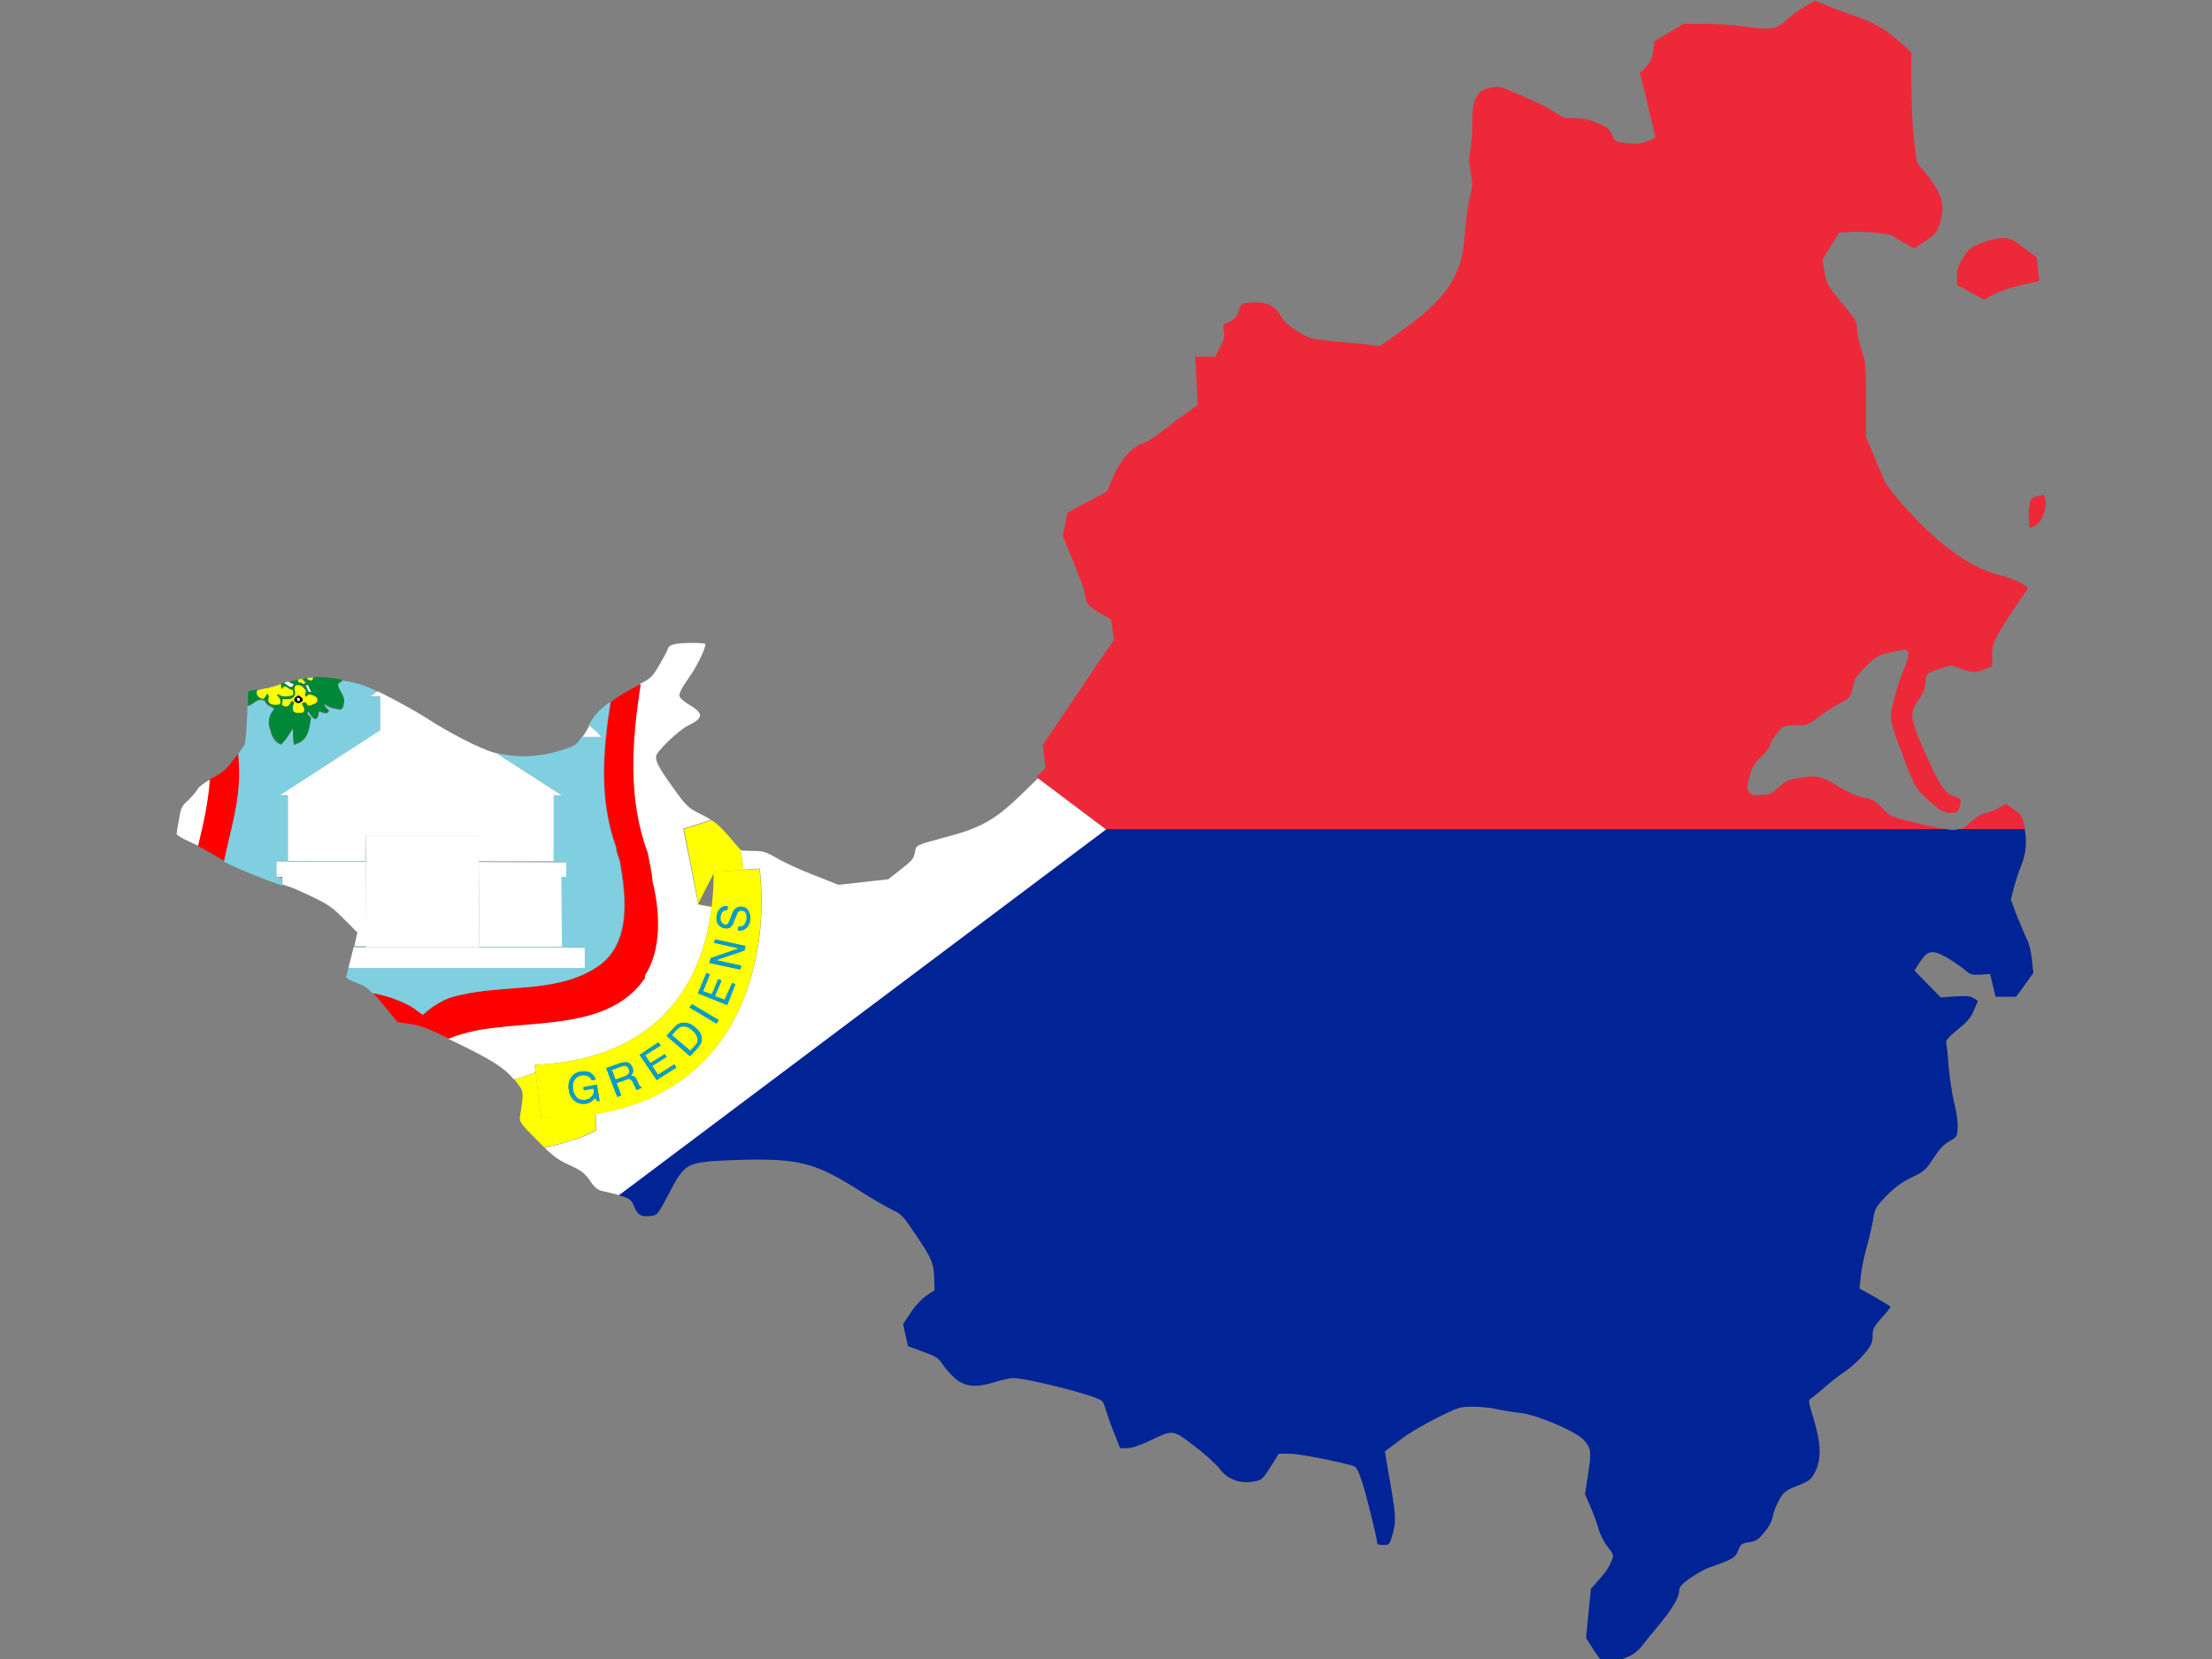 <?xml version="1.0" encoding="utf-8"?>
<!-- Generator: Adobe Illustrator 17.1.0, SVG Export Plug-In . SVG Version: 6.00 Build 0)  -->
<!DOCTYPE svg PUBLIC "-//W3C//DTD SVG 1.1//EN" "http://www.w3.org/Graphics/SVG/1.1/DTD/svg11.dtd">
<svg version="1.1" id="flag-icon-css-sx" xmlns="http://www.w3.org/2000/svg" xmlns:xlink="http://www.w3.org/1999/xlink" x="0px"
	 y="0px" viewBox="0 0 640 480" enable-background="new 0 0 640 480" xml:space="preserve">
<rect x="0" y="0" width="640" height="480" fill="#808080" stroke="none"/>
<g>
	<path fill="none" d="M462.8,480c0.7,0.8,1.2,1.4,1.4,1.4c0.6,0,2.9-0.6,5-1.4H462.8z"/>
	<path fill="#ED2939" d="M563.2,240c-1.2-0.2-2.8-0.6-4.9-1c-11.2-2.6-11.1-2.5-13.8-5.3c-2.1-2.1-3-2.6-5.2-2.9
		c-1.7-0.3-4.2-1.3-7.4-3.3c-5.2-3.1-6.2-3.3-12-2.3c-2.6,0.4-3.5,0.9-5.3,2.6c-1.9,1.8-2.5,2.1-5,2.2c-2.4,0.2-3,0-3.6-1
		s-0.6-1.6,0.2-4.4c0.8-2.8,1.4-3.8,3.5-5.8c1.4-1.3,2.5-2.8,2.5-3.4c0-0.5,0.8-2,1.9-3.2c1.8-2.3,1.9-2.3,5.3-2.3
		c3.3,0,3.6-0.1,7-2.6c1.9-1.4,4.7-3.2,6.2-4c2.4-1.2,2.9-1.6,3.3-3.6c0.3-1.3,0.7-2.6,0.8-3.1c0.1-0.5,1.6-2.2,3.3-3.9
		c2.9-2.9,3.4-3.1,7.2-4c2.3-0.5,4.3-0.8,4.5-0.7c0.8,0.5,0.4,2.8-0.9,5.8c-0.7,1.6-2,5.3-2.7,8.2c-1.6,6.1-1.8,5.3,3.1,18.4
		c2.9,7.6,3.3,8.2,8,12.2c2.5,2.2,3.4,2.6,5.2,2.6c2.1,0,2.2-0.1,2.8-2.7c0.3-1.3,0.1-1.5-1.9-2.1c-2.7-1-4-2.8-8.7-13.5
		c-4-9.1-4.2-10.7-1.5-14.4c1-1.4,1.8-3,1.8-3.6c0-0.5,0.2-1.7,0.3-2.6c0.3-1.5,0.7-1.7,3.8-2.7l3.5-1.1l3.3,1.1
		c3.3,1.1,3.4,1.1,6,0.2l2.6-1v-3.2c0-2.7,0.3-3.6,2.2-6.9c1.2-2.1,3.4-5.5,4.9-7.7c1.5-2.2,2.9-4.2,3.1-4.6
		c0.5-0.9-3.8-2.9-8.4-4.1c-7.6-1.9-16.7-8.2-25.7-18.1c-3.6-3.9-6.9-8-7.3-9.1c-0.4-1.1-1.8-4.3-3-7.2l-2.3-5.4v-10.8
		c0-10.2-0.1-11.1-1.3-14.5c-0.7-2-1.3-4.7-1.3-6c0-2.1-0.4-2.7-4.4-7.6c-4.2-5-4.4-5.4-5-8.9l-0.6-3.6l2.4-3.9l2.4-3.9l3.5-0.2
		c4.1-0.2,11.1,0.5,11.9,1.1c0.3,0.2,1.9,1.2,3.5,2.1l2.9,1.6l3.1-2.1c2.6-1.7,3.3-2.5,4.1-4.6c1.5-4.3,1.2-7.3-1-11
		c-1.1-1.7-2.7-4-3.8-5.1c-1.8-1.9-1.8-2-2.6-9.2c-0.4-4-0.7-11.2-0.7-16v-8.8l-3.6-3.2c-3.9-3.5-7.8-5.7-13.6-7.6
		c-2-0.7-5.3-1.9-7.2-2.7l-3.5-1.4l-3.1,1.8c-1.7,1-4,2.7-5.2,3.9c-2.6,2.5-5.1,2.9-11.9,1.8c-2.7-0.4-7.8-0.8-11.4-0.8h-6.4
		l-4.2,2.5l-4.2,2.5l-0.4,2.9c-0.3,2.2-0.8,3.3-2.1,4.6l-1.7,1.7l2.2,9.1c1.2,5,2.2,9.2,2.2,9.5c0,0.2-1.1,0.7-2.4,1.2
		c-1.8,0.7-3.1,0.8-5.8,0.5c-3.4-0.4-3.5-0.4-4.3-2.4c-0.7-1.7-1.3-2.2-4.1-3.4c-2.4-1-4.2-1.4-6.6-1.4c-3,0-3.7-0.2-6.3-2
		c-1.6-1.1-5.9-3.2-9.3-4.6c-6.2-2.7-6.3-2.7-9-2.2c-2.3,0.5-2.9,0.9-3.9,2.7s-1.2,2.9-1.2,7.5c0,3-0.3,6.6-0.6,8
		c-0.5,2.1-0.4,3.5,0.1,6.3c0.6,3.2,0.6,4.1-0.2,7.1c-0.5,1.9-1.1,6.3-1.4,9.7c-0.6,7.2-1,8.8-2.9,13c-2.3,5-7.1,10-14.8,15.5
		l-6.9,4.9l-2.6-0.3c-1.4-0.2-6-0.6-10.1-1c-7.3-0.7-7.7-0.8-11.1-2.9c-2.7-1.6-3.9-2.7-4.9-4.5c-1.6-2.9-4.3-4.2-8.6-3.9
		c-2.7,0.2-2.8,0.2-3.6,2.5c-0.7,1.8-1.3,2.5-2.7,3.1c-1.8,0.7-2,0.8-1.6,2.7c0.3,1.5,0,2.6-1.1,4.7l-1.4,2.7h-2.9h-2.9l0.4,7l0.3,7
		l-3.4,2.4c-1.8,1.3-5,3.7-7,5.3c-2,1.6-4.5,3.1-5.5,3.4c-3,0.9-6.6,5-8.6,9.8l-1.7,4.1l-5.7,3l-5.7,3.1l-0.7,3.4l-0.7,3.4l3.1,7.6
		c1.7,4.2,3.1,7.9,3.1,8.2c0,0.4,0.3,1.5,0.5,2.5c0.4,1.5,1.1,2.3,3.9,3.9l3.4,2l0.4,2.9l0.4,3l-4.8,6.9
		c-2.6,3.9-7.2,10.7-10.2,15.2l-5.6,8.2l0.4,3.4l0.4,3.3l-2.6,2.6L320,240H563.2z"/>
	<path fill="#ED2939" d="M589.2,151.8c1.8-1.3,2.9-4.3,2.6-7.1c-0.2-1.7-0.2-1.7-2.2-1.2c-1.5,0.4-2.1,0.8-2.3,1.9
		c-0.5,1.6-0.4,6.8,0,7.3C587.5,152.8,588.3,152.4,589.2,151.8z"/>
	<path fill="#ED2939" d="M574.1,86.7l2.7-1.5c1.5-0.8,5.1-2.1,8-2.7l5.2-1.2l-0.3-3.4c-0.2-1.9-0.4-3.5-0.5-3.5
		c-0.1-0.1-1.8-1.3-3.8-2.8c-3.3-2.5-3.9-2.7-6.3-2.7c-1.7,0.1-3.9,0.6-6.1,1.5c-3,1.3-3.6,1.8-5.1,4.3c-1.3,2.1-1.7,3.5-1.7,5.3
		v2.4l4,2.2L574.1,86.7z"/>
	<path fill="#ED2939" d="M585.7,238.8c-0.6-2.6-1-3.2-3-4.6l-2.3-1.6l-2.6,1.4c-1.5,0.7-3.1,1.3-3.7,1.3c-0.6,0-2.2,1-3.5,2.2
		c-1.6,1.4-2.6,2.3-3.8,2.6h19.2C585.8,239.6,585.8,239.2,585.7,238.8z"/>
	<path fill="#002395" d="M471.6,479.1c1.1-0.5,2.6-1.7,3.4-2.8c0.8-1.1,2.7-3.4,4.2-5.2c4.1-4.8,6.6-8.8,6.6-10.6
		c0.1-1.3,0.5-2,3.2-3.9c1.7-1.2,4.3-2.7,5.9-3.2c6.5-2.3,7.2-2.7,8-4.8c0.7-1.8,1.1-2.1,3.2-2.4c2-0.3,2.7-0.8,4.4-2.9
		c1.3-1.5,2.2-3.2,2.4-4.5c0.2-1.2,1-3.3,1.8-4.7c1.3-2.4,1.8-2.8,5.3-4.2c3.5-1.4,4-1.8,5.2-4.1c1.8-3.7,1.7-8-0.4-15.1
		c-1.7-5.4-1.7-5.6-0.7-6.2c0.5-0.3,2.2-1.7,3.7-3c1.4-1.3,4.1-3.4,5.9-4.6c1.8-1.2,4.3-3.5,5.7-5.2c2.1-2.5,2.4-3.3,2.4-5.2
		c0-2,0.3-2.6,2.6-5.2c1.5-1.6,2.6-3,2.6-3.2c0-0.1-2.1-1.4-4.5-2.8l-4.5-2.5l0.4-3.7c0.2-2.1,1-5.7,1.6-8c0.7-2.3,1.5-5.9,1.9-7.9
		c0.5-3.5,0.7-3.9,3.8-7.1c2.4-2.5,4.3-3.9,7.3-5.4c3.8-1.8,4.3-2.3,6.4-5.6c1.7-2.6,3-4,4.6-4.9c2.2-1.2,2.3-1.4,2.4-4
		c0.1-1.5-0.3-4.5-1-7.1c-0.6-2.4-1.3-7.2-1.6-10.5c-0.2-3.3-0.6-6.4-0.7-6.9c-0.2-0.6,0.7-1.7,3.3-3.8c2.7-2.2,3.9-3.5,4.7-5.6
		l1.2-2.7l-1.3-0.8c-1-0.6-2.1-0.7-5.4-0.5l-4.1,0.3l-3.8-3.9l-3.8-3.9l1.6-2.5c2.3-3.4,3.6-3.6,7.9-1.2c1.8,1.1,4.1,2.7,5.1,3.5
		c1.5,1.4,2,1.5,4.5,1.4l2.8-0.2l0.8,3.3l0.8,3.3h3h2.9l2.5-3.4l2.5-3.5l-0.4-3.8c-0.2-2.1-0.8-4.7-1.4-5.8
		c-0.6-1.2-1.8-4.2-2.9-6.8l-1.8-4.8l0.8-3.2c0.5-1.8,1.4-4.8,2.2-6.7c1.4-3.5,1.7-6.7,1-10.5h-19.2c-0.9,0.3-1.9,0.3-3.5,0H320
		L178.9,345.8c3.5,0.9,3.8,1.4,4.6,3.3c1,2.5,2,3.1,5,2.7c1.6-0.2,1.9-0.5,5-6.4c4.1-7.9,5.1-8.7,12-9.4c2.7-0.2,8.8-0.5,13.5-0.5
		c13,0,17.9,1.5,29.7,9c3.4,2.2,7.6,4.6,9.2,5.4c3,1.4,3.4,1.9,7.1,7.4c4.6,6.8,5.3,8.5,5.3,12.8l0.1,3.2l-2.4,1.6
		c-1.4,1-3.3,3-4.5,4.9l-2.2,3.3l0.7,3.2l0.7,3.2l4.4,1.6c3.9,1.4,4.5,1.9,5.9,4c0.8,1.3,2.6,3.1,3.8,4.1c2.8,2.1,6,2.3,11.3,0.6
		c2-0.6,4.2-1.1,5-1.1c4.4,0.1,23.8,5,25.7,6.6c0.4,0.2,0.7,1.2,1,2.1c0.2,0.8,1.2,3.8,2.3,6.6l2,5h2c1.2,0,3.8-0.8,6.4-2.1
		c7-3.3,6.7-3.4,13.1,1.5c3.1,2.3,6.3,5.3,7.3,6.6c2.2,2.9,5.6,4.3,9.4,3.7c2.8-0.4,3-0.6,5.7-4.9l2-3.2h3.2c2.6,0,12.9,2,18.3,3.5
		c0.9,0.3,1.5,1.3,2.5,4.4c1.2,3.4,4.5,16.9,4.5,18.1c0,0.3,0.8,0.4,1.8,0.4c1.7,0,1.8-0.1,2.7-3.4c1-3.7,0.9-5.3-1.3-17.6
		c-0.6-3.3-1-6.1-1-6.1c0.1-0.1,2.1-1.5,4.4-3.3c2.3-1.8,7.1-4.6,10.7-6.4c6.2-3.1,6.7-3.2,10.3-3.2c2.1,0,5.3,0.3,7,0.7
		c1.7,0.4,4.8,0.9,6.8,1.1c4.7,0.5,16,5.3,18.3,7.8c2.2,2.4,2.3,3.4,1.3,9.9l-0.9,5.8l1.5,3.5c0.9,2,2,4.9,2.4,6.6
		c0.5,1.6,1.6,3.9,2.7,5.2c1.5,1.8,1.7,2.4,1.3,3.5c-1,2.4-1.7,3.6-4,6.1l-2.2,2.5l-0.7,7.1l-0.7,7.1l2.4,3.8
		c0.6,0.9,1.2,1.7,1.7,2.4h6.4C470.1,479.7,470.9,479.4,471.6,479.1z"/>
	<path fill="#FFFFFF" d="M57.1,228.4c-0.4,0.8-1.7,2.2-2.7,3.2c-1.7,1.4-2.1,2.2-2.6,5.4c-0.4,2.1-0.7,4-0.7,4.3
		c0,0.3,1.8,1.4,4.1,2.4c0.7,0.3,1.4,0.7,2.3,1.1c1.5-6.3,2.9-12.7,3.4-19.3C59,226.5,57.5,227.7,57.1,228.4z"/>
	<path fill="#FFFFFF" d="M300.3,225.2l-4.2,4.1c-8,7.8-12,10.1-21.7,12.7c-9.7,2.6-9.3,2.4-9.7,4.7c-0.3,1.7-0.9,2.4-4,4.8l-3.7,2.9
		l-7.2,0.8l-7.2,0.8l-7.1-2.8c-3.9-1.5-8.7-3.7-10.7-4.9c-3.1-1.8-4-2.1-6.9-2.1l-3.3-0.1l-0.4-0.4c0.4,2.1,0.7,4.1,0.9,5.9l4.6-0.3
		h0.1c2.4,18.3-0.9,63.3-47.4,71l0.1,4.8c-3.8,2.1-9.2,3.7-14.9,5c2.8,2.7,4.3,3.7,7.2,5c3.4,1.6,4.4,2.3,5.9,4.5
		c1.3,2,2.2,2.7,3.6,3c2.1,0.5,3.6,0.8,4.8,1.2L320,240L300.3,225.2z"/>
	<path fill="#FFFFFF" d="M154.7,308.1c40.3-1.9,49.2-29.1,51.2-45.7l-3.8-0.6l0-0.2H202l0-0.1l-4.3-21.7l8-2.6
		c-0.8-0.5-1.6-1-2.7-1.5c-4-2-4.3-2.3-8.2-7.7c-4-5.6-5-7.4-5-9.1c0-1.4,6.7-7.8,9.5-9.1c4.2-2,4.3-3.4,0.4-5.7
		c-1.5-0.9-3-2.1-3.1-2.7c-0.2-0.7,0.6-2.3,2.5-5c2.4-3.3,5-8.6,5-10c0-0.5-5.8-0.5-8.6-0.1c-1.4,0.3-2.1,0.7-2.3,1.5
		c-0.2,0.6-1.3,2.7-2.5,4.7c-1.7,3-2.6,3.9-4.8,5c-0.2,0.1-0.5,0.2-0.7,0.3c-2.6,16.5-3.9,33.3,2,48.8c0.5,2.8,1.2,5.4,1.4,8.3
		c2.2,8.4,2.8,19.7-2.2,27.2v0.8c-9.1,13.4-27.4,12.5-42.2,14.3c-5,0.5-10.1,1.4-14.6,3.3c0.8,0.4,1.6,0.8,2.5,1.2
		c10.4,5.1,13.6,7.1,16.6,10.6c2.3-0.6,4.4-1.3,6.2-2L154.7,308.1z"/>
	<path fill="#FF0000" d="M69.2,220.8c-0.1-1-0.1-2-0.2-2.9c-0.4,0.5-0.8,1.1-1.2,1.6c-2.1,2.9-3.3,4-6.2,5.5
		c-0.3,0.2-0.6,0.3-0.9,0.5c-0.4,6.6-1.9,13-3.4,19.3c1.9,1,4.1,2.2,5.5,3.1c0.5,0.3,1.2,0.7,2.1,1.2
		C66.8,239.8,69.8,230.7,69.2,220.8z"/>
	<path fill="#FF0000" d="M186.6,283v-0.8c5-7.5,4.3-18.8,2.2-27.2c-0.2-2.9-0.9-5.5-1.4-8.3c-5.8-15.5-4.6-32.3-2-48.8
		c-3.5,1.8-6.4,3.5-8.6,5.1c-2.3,14.1-3.5,28.3,1.6,42.2c0,1.5,0.8,2.8,1.1,4.2c1.8,10.5,3.4,24.4-7.3,30.8
		c-12,7.5-27.6,4.3-41.3,8.3c-2.8,0.7-6.6,3.3-8.4,5.1c-1.3-0.8-2.5-2.1-4.1-2.8c-3.2-1.7-6.7-2.8-10.4-3.5c0.7,0.8,1.6,1.8,2.8,3.3
		l4.2,5.1l3.8,0.6c2.8,0.4,5.2,1.3,11.1,4.2c4.5-1.9,9.6-2.8,14.6-3.3C159.2,295.5,177.5,296.4,186.6,283z"/>
	
		<rect x="83.7" y="255.5" transform="matrix(9.217446e-003 -1 1 9.217446e-003 -170.906 338.55)" fill="#80CFE1" width="3.5" height="0"/>
	<polygon fill="#80CFE1" points="105.9,273.9 102.4,273.9 102.3,274.1 105.9,274.1 	"/>
	<path fill="#80CFE1" d="M122.3,293.6c1.9-1.8,5.6-4.3,8.4-5.1c13.8-4,29.3-0.8,41.3-8.3c10.7-6.5,9.1-20.3,7.3-30.8
		c-0.3-1.4-1.1-2.7-1.1-4.2c-5-13.9-3.8-28.1-1.6-42.2c-2.8,2-4.6,3.9-5.6,5.7c-0.2,0.4-0.4,0.8-0.7,1.2c1.4,1,2.6,2.2,3.5,3.2h-5.4
		c-0.1,0.1-0.2,0.2-0.2,0.3c-1.5,2.2-1.9,2.5-6.5,3.9c-6.1,1.8-12.4,2-18.2,0.5l18.9,12.2h-2.3v19v0.1v-0.1h-21.8l0,0.3l25.3,0.1
		v4.2h-1.4l0.2,20.3l-3.8,0v0.2h10.5l0.1,0.1v5.9h-68.4c-0.3,1.2-0.5,2-0.6,2.2c-0.2,0.7,0.4,1.1,3,2.1c2,0.7,2.9,1.2,4.5,2.9
		c3.7,0.7,7.2,1.8,10.4,3.5C119.8,291.6,121,292.8,122.3,293.6z"/>
	<path fill="#80CFE1" d="M80,253.7v-4.4l25.9,0.1l0-0.2H83.3v-19H81l29-18.8v-9.8h-2.8l2.1-1.5c-4.2-2-5.9-2.5-10.2-3.2
		c-0.4,0.4-0.9,0.8-1.4,1.1c0,1.9,1.9,3.2,1.8,5.2c-0.3,0.8,0,1.9-1.1,2.2c-1.5-0.3-2.8-0.4-4-1.2c-0.2-0.1-0.3-0.4-0.6-0.3
		c-0.2,0.7,0.9,1.3,1.3,2c-0.8,1.2-1.9,0.1-2.9,0.1c-0.3,0.8,0,1.6-0.8,2.1c-1.2,0-1.5-1.4-2.3-2.1c-0.8,0.8,0.6,1.3,0.8,2
		c-0.6,2.6-0.5,5.2-3,6.8l-1.8,0.8c-0.5-1.3-0.2-3.3-0.5-4.7c-0.9,1.7-1.9,3.2-3.3,4.6c-1.9-0.6-2.8-2.6-3.2-4.4
		c-0.8-2-0.3-4.3,1.2-5.8c-0.5-0.9-2.3-0.8-2.6-2.3c-2.3-1.5-3.7,1.5-5.1,1.3l-0.1,3.2c-0.2,3.9-0.5,7.5-0.7,7.9
		c-0.2,0.3-0.9,1.4-1.9,2.7c0.1,1,0.2,1.9,0.2,2.9c0.7,9.9-2.4,19-4.3,28.3c4,2.1,11.5,5.1,16.8,6.9v-2.2L80,253.7z"/>
	<polygon fill="#80CFE1" points="138.7,273.9 138.7,274.1 158.7,274.1 158.7,273.9 	"/>
	
		<line fill="none" stroke="#FFFFFF" stroke-width="0" stroke-linecap="round" stroke-linejoin="round" x1="160.3" y1="249.1" x2="160.3" y2="249.2"/>
	<path fill="#FFFFFF" d="M110,201.5v9.8l-29,18.8h2.3v19h22.5l0-7.4h32.5h0.1l0,7.4h21.8v-19h2.3l-18.9-12.2c-0.2,0-0.3-0.1-0.5-0.1
		c-4.3-1.2-12.7-5.5-20.3-10.4c-2.5-1.6-7.6-4.4-11.3-6.3c-0.8-0.4-1.6-0.8-2.2-1.1l-2.1,1.5H110z"/>
	<path fill="#FFFFFF" d="M169.3,274.2L169.3,274.2l-10.6-0.1h-20.1h-32.7h-3.6l-0.4,1.6c-0.4,1.6-0.8,3.2-1.1,4.4h68.4V274.2z"/>
	<path fill="#FFFFFF" d="M105.9,249.3L80,249.3v4.4l1.7,0v2.2c0.7,0.2,1.5,0.5,2.1,0.7c0.3,0.1,0.9,0.3,1.6,0.6l0-3.5h0l0,3.5
		c1.3,0.6,3.2,1.4,5,2.3c4.4,2.1,5.9,3.1,9.1,6.4l3.9,3.9l-0.9,4l3.5,0L105.9,249.3z"/>
	<polygon fill="#FFFFFF" points="158.7,273.9 158.7,274.1 158.7,273.9 162.6,273.9 162.4,253.7 163.8,253.7 163.8,249.5 
		138.5,249.4 138.7,273.9 	"/>
	<polygon fill="#FFFFFF" points="138.4,241.7 105.8,241.7 105.9,249.1 105.9,249.3 105.9,273.9 105.9,274.1 138.7,274.1 
		138.7,273.9 138.5,249.4 138.5,249.1 138.5,241.7 	"/>
	<path fill="#FFFFFF" d="M170.5,210c-0.6,1.1-1.3,2.3-2,3.2h5.4C173.1,212.1,171.9,211,170.5,210z"/>
	<path fill="#FFFF00" d="M172.3,322.3c-4.8,0.8-10,1.2-15.7,1.1l-1.6-13.1c-1.8,0.7-3.8,1.4-6.2,2c0.2,0.2,0.3,0.4,0.5,0.6
		c2.3,3,2.3,2.7,1.2,9.9c-0.3,1.7-0.1,2.1,4.9,7.1c0.8,0.8,1.5,1.5,2.1,2.1c5.8-1.2,11.1-2.9,14.9-5L172.3,322.3z"/>
	<path fill="#FFFF00" d="M202.1,261.6L202.1,261.6v0.2l3.8,0.6c0,0,0-0.1,0-0.1L202.1,261.6z"/>
	<path fill="#FFFF00" d="M202.1,261.5l4.5-8.8c0-0.1,0-0.3,0-0.4l8.5-0.6c-0.2-1.8-0.5-3.8-0.9-5.9l-3.2-3.7
		c-2.1-2.4-3.4-3.7-5.1-4.8l-8,2.6L202.1,261.5z"/>
	<path fill="#7E7E7E" d="M205.9,262.3c0.5-4,0.6-7.3,0.6-9.6l-4.5,8.8l0,0.1h0.1h0L205.9,262.3z"/>
	<path fill="#FFFF00" d="M200.4,298.2c-0.8-0.8-1.6-1.2-2.4-1.2c-0.8-0.1-1.4,0.2-2.2,0.9l-1.4,1.6l5.3,4.5l1.4-1.5
		c0.3-0.3,0.5-0.6,0.7-0.9c0.1-0.5,0.2-0.9,0-1.5C201.5,299.4,201,298.7,200.4,298.2z"/>
	<path fill="#FFFF00" d="M180.8,308.3c-0.3,0-0.7,0-1,0.2l-2.8,1l1.1,2.8l2.6-0.9c0.6-0.2,0.9-0.5,1.2-0.8c0.2-0.4,0.2-0.8,0-1.4
		C181.7,308.7,181.3,308.3,180.8,308.3z"/>
	<path fill="#FFFF00" d="M206.5,252.7c0,2.2-0.1,5.6-0.6,9.6c0,0,0,0.1,0,0.1c-2,16.6-10.9,43.8-51.2,45.7l0.3,2.3l1.6,13.1
		c5.7,0.1,11-0.3,15.7-1.1c46.6-7.7,49.8-52.7,47.4-71h-0.1l-4.6,0.3l-8.5,0.6C206.5,252.4,206.5,252.5,206.5,252.7z M172.7,318.6
		l-0.5-0.9l-0.9,0.9c-0.5,0.5-1.1,0.7-1.9,0.8c-1,0.2-2.1-0.1-3-0.7c-1-0.8-1.6-1.9-1.8-3.2c-0.3-1.3-0.1-2.6,0.7-3.8
		c0.7-0.9,1.7-1.5,2.8-1.6H168c0.9-0.1,1.7-0.1,2.3,0.1c0.9,0.4,1.6,1,2.1,2.2l-1.2,0.2c-0.2-0.5-0.6-1-1.1-1.2
		c-0.6-0.2-1.2-0.3-1.9-0.2c-0.8,0.1-1.4,0.6-1.9,1.2c-0.5,0.7-0.7,1.6-0.5,2.8c0.1,0.9,0.5,1.8,1.1,2.4c0.6,0.6,1.4,0.8,2.4,0.7
		c0.7-0.1,1.4-0.5,1.9-1c0.6-0.6,0.7-1.3,0.5-2.3l-2.8,0.5l-0.1-0.9l3.9-0.7l0.8,4.7H172.7z M185.6,314.7l-1.4,0.6L184,315l-0.3-0.7
		l-0.6-1.3c-0.3-0.6-0.7-0.8-1.1-0.9c-0.4,0-0.7,0.1-1,0.3l-2.6,0.9l1.3,3.5l0,0.1l-1.1,0.4l-3.2-8.3l3.9-1.4
		c0.6-0.2,1.2-0.3,1.8-0.3c0.9,0,1.5,0.6,1.9,1.5c0.2,0.5,0.2,0.9,0.2,1.3l-0.6,1.1c0.3,0,0.6,0.1,0.9,0.2c0.2,0.2,0.5,0.5,0.7,0.9
		l0.5,1.1c0.1,0.3,0.2,0.6,0.4,0.7c0.1,0.3,0.3,0.4,0.6,0.4V314.7z M190,312.5l-5-7.3l5.4-3.6l0.7,0.9l-4.5,2.8l1.5,2.3l4.2-2.6
		l0.6,0.8l-4.2,2.6l1.7,2.5l4.7-3l0.6,0.9L190,312.5z M202,302.9L202,302.9l-2.4,2.7l-6.8-5.9l2.4-2.6c0.8-0.9,1.8-1.3,2.9-1.2
		c1.1,0.1,2.1,0.6,2.9,1.3c0.7,0.5,1.2,1.2,1.6,2C203.3,300.7,203.1,301.8,202,302.9z M207.3,296.1L207.3,296.1l-7.8-4.6l0.7-0.9
		l7.8,4.6L207.3,296.1z M210.4,290.8L210.4,290.8l-8.4-3.4l2.4-5.9l1,0.4l-2,4.9l2.5,0.9l1.9-4.4l0.9,0.4l-1.9,4.5l2.8,1.1l2.2-4.9
		l0.9,0.4L210.4,290.8z M215.4,275l-8.2,2.8l7.2,1.6l-0.3,1.1h-0.1l-8.8-1.9l0.4-1.4l8.2-2.8l-7.2-1.6l0.3-1l8.8,1.9L215.4,275z
		 M216.6,263.6c0.4,0.8,0.6,1.5,0.5,2.5c-0.1,0.9-0.5,1.8-1.1,2.4c-0.7,0.6-1.4,0.8-2.4,0.7l0,0l0.1-1.1c0.6,0,0.9,0,1.3-0.2
		c0.7-0.4,0.9-1,1.1-2c0.1-0.4,0-0.9-0.1-1.3c-0.2-0.7-0.6-1.1-1.2-1.1c-0.6-0.1-0.9,0-1.1,0.3c-0.3,0.3-0.5,0.8-0.7,1.4l-0.5,1.1
		c-0.2,0.7-0.5,1.3-0.8,1.6c-0.4,0.6-0.9,0.8-1.7,0.7c-0.7,0-1.4-0.4-1.9-0.9c-0.6-0.6-0.8-1.4-0.7-2.4c0.1-0.9,0.4-1.7,0.9-2.3
		c0.5-0.6,1.2-0.9,2.3-0.8l-0.1,1.1c-0.5,0-0.9,0-1.1,0.3c-0.6,0.3-0.8,0.9-0.9,1.8c0,0.7,0,1.1,0.4,1.5c0.3,0.4,0.6,0.6,0.9,0.6
		c0.5,0,0.8,0,1-0.4l0.7-1.6l0.4-1.2c0.2-0.6,0.5-0.9,0.8-1.3c0.5-0.5,1.1-0.7,1.9-0.7C215.5,262.4,216.3,262.9,216.6,263.6z"/>
	<path fill="#009FC5" d="M185.1,314.2c-0.2-0.1-0.3-0.4-0.4-0.7l-0.5-1.1c-0.2-0.5-0.5-0.8-0.7-0.9c-0.3-0.1-0.6-0.2-0.9-0.2
		l0.6-1.1c0-0.4,0-0.8-0.2-1.3c-0.4-0.9-0.9-1.5-1.9-1.5c-0.6,0-1.2,0.1-1.8,0.3l-3.9,1.4l3.2,8.3l1.1-0.4l0-0.1l-1.3-3.5l2.6-0.9
		c0.3-0.2,0.7-0.3,1-0.3c0.5,0.1,0.8,0.4,1.1,0.9l0.6,1.3l0.3,0.7l0.2,0.3l1.4-0.6v-0.2C185.3,314.5,185.2,314.4,185.1,314.2z
		 M181.9,310.7c-0.3,0.3-0.7,0.6-1.2,0.8l-2.6,0.9l-1.1-2.8l2.8-1c0.4-0.2,0.8-0.2,1-0.2c0.6,0,0.9,0.4,1.1,0.9
		C182.1,309.8,182.1,310.3,181.9,310.7z"/>
	<polygon fill="#009FC5" points="190.4,311 188.7,308.4 192.9,305.8 192.4,305 188.2,307.6 186.7,305.3 191.2,302.5 190.5,301.6 
		185.1,305.2 190,312.5 195.7,308.9 195.1,308 	"/>
	<polygon fill="#009FC5" points="209.7,289.3 206.9,288.2 208.8,283.7 207.8,283.3 206,287.7 203.4,286.8 205.4,281.9 204.4,281.5 
		201.9,287.4 210.4,290.8 210.4,290.8 212.8,284.8 211.9,284.4 	"/>
	<polygon fill="#009FC5" points="199.5,291.5 207.3,296.2 207.3,296.1 207.9,295.1 200.2,290.5 	"/>
	<path fill="#009FC5" d="M201.1,297.2c-0.8-0.8-1.8-1.2-2.9-1.3c-1.1-0.1-2.1,0.3-2.9,1.2l-2.4,2.6l6.8,5.9l2.4-2.6v-0.1
		c1-1.1,1.2-2.3,0.7-3.8C202.3,298.4,201.8,297.7,201.1,297.2z M201.8,301.6c-0.2,0.3-0.4,0.7-0.7,0.9l-1.4,1.5l-5.3-4.5l1.4-1.6
		c0.8-0.8,1.4-1,2.2-0.9c0.8,0,1.6,0.5,2.4,1.2c0.6,0.5,1,1.1,1.3,1.9C201.9,300.7,201.8,301.1,201.8,301.6z"/>
	<path fill="#009FC5" d="M168.8,314.5l0.1,0.9l2.8-0.5c0.2,1,0.1,1.8-0.5,2.3c-0.5,0.6-1.1,0.9-1.9,1c-1,0.1-1.9-0.1-2.4-0.7
		c-0.6-0.7-1-1.5-1.1-2.4c-0.2-1.2,0-2.2,0.5-2.8c0.4-0.6,1.1-1.1,1.9-1.2c0.6-0.1,1.3-0.1,1.9,0.2c0.5,0.2,0.9,0.7,1.1,1.2l1.2-0.2
		c-0.5-1.1-1.1-1.8-2.1-2.2c-0.7-0.2-1.4-0.2-2.3-0.1h0.1c-1.1,0.1-2.2,0.7-2.8,1.6c-0.7,1.1-1,2.5-0.7,3.8c0.1,1.3,0.8,2.4,1.8,3.2
		c0.9,0.6,2,0.8,3,0.7c0.8-0.2,1.4-0.4,1.9-0.8l0.9-0.9l0.5,0.9h0.8l-0.8-4.7L168.8,314.5z"/>
	<polygon fill="#009FC5" points="206.6,272.8 213.8,274.4 205.7,277.2 205.3,278.6 214.1,280.5 214.2,280.5 214.5,279.4 
		207.3,277.8 215.4,275 215.7,273.7 206.9,271.8 	"/>
	<path fill="#009FC5" d="M212.6,263c-0.3,0.4-0.6,0.8-0.8,1.3l-0.4,1.2l-0.7,1.6c-0.2,0.4-0.6,0.4-1,0.4c-0.4,0-0.7-0.2-0.9-0.6
		c-0.4-0.4-0.4-0.8-0.4-1.5c0.1-0.8,0.4-1.5,0.9-1.8c0.2-0.3,0.7-0.3,1.1-0.3l0.1-1.1c-1-0.2-1.8,0.2-2.3,0.8
		c-0.6,0.6-0.8,1.3-0.9,2.3c-0.1,1,0.1,1.9,0.7,2.4c0.5,0.6,1.1,0.9,1.9,0.9c0.8,0.1,1.3-0.1,1.7-0.7c0.3-0.3,0.6-0.8,0.8-1.6
		l0.5-1.1c0.2-0.7,0.4-1.1,0.7-1.4c0.2-0.3,0.6-0.4,1.1-0.3c0.7,0,1,0.5,1.2,1.1c0.1,0.4,0.1,0.9,0.1,1.3c-0.2,0.9-0.5,1.6-1.1,2
		c-0.4,0.2-0.8,0.2-1.3,0.2l-0.1,1.1l0,0c1,0.1,1.8-0.1,2.4-0.7c0.7-0.6,1.1-1.5,1.1-2.4c0.1-1-0.1-1.8-0.5-2.5
		c-0.3-0.8-1-1.2-2.1-1.3C213.8,262.3,213.1,262.5,212.6,263z"/>
	<path fill="#008737" d="M76.8,202.8c0.3,1.5,2.2,1.3,2.6,2.3c-1.5,1.5-2,3.8-1.2,5.8c0.4,1.8,1.3,3.8,3.2,4.4
		c1.4-1.4,2.3-2.9,3.3-4.6c0.3,1.4,0,3.4,0.5,4.7l1.8-0.8c2.5-1.7,2.4-4.2,3-6.8c-0.2-0.7-1.6-1.1-0.8-2c0.8,0.7,1,2.1,2.3,2.1
		c0.8-0.5,0.5-1.3,0.8-2.1c1,0,2.2,1.1,2.9-0.1c-0.4-0.7-1.5-1.3-1.3-2c0.3-0.1,0.4,0.2,0.6,0.3c1.2,0.8,2.5,0.9,4,1.2
		c1.1-0.3,0.8-1.4,1.1-2.2c0.1-2-1.8-3.3-1.8-5.2c0.5-0.3,1-0.7,1.4-1.1c-0.2,0-0.3-0.1-0.5-0.1c-4.2-0.7-5.8-0.9-8.1-0.6
		c0,0.3,0,0.7-0.4,0.9l-1.1-0.3c0.1-0.1-0.1-0.2-0.2-0.4c-0.3,0-0.7,0.1-1,0.2c0,0,0,0,0,0c-0.1,0.1-0.1,0.1-0.2,0.2
		c0.3,0.4,0.9,0.7,0.8,1.1c-0.7,0.7-0.9-0.6-1.7-0.2c-0.3-0.1-0.2-0.5-0.3-0.9c-0.4,0.1-0.8,0.1-1.2,0.2c-0.1,0.1-0.2,0.2-0.5,0.1
		c-0.4,0.1-0.8,0.2-1.1,0.3c0.4,0.3,0.9,0.8,1.4,0.6c-0.5,2.2-2.1-0.1-2.8-0.2c0,0,0,0,0-0.1c-0.4,0.1-0.7,0.2-1,0.3
		c0,0.5-0.1,1.1,0.3,1.5c0.9-1.9,1.9,0.4,3,0.2c0.4,0.5,0.1,1,0.2,1.5c-1.4,0.4-3.1,0.8-4.3-0.3l-0.4,0.4c0.8,0.7,1.4,1.5,0.8,2.6
		c-1,0.2-2.7,0.3-3.2-0.8c-0.3-0.9,0.7-1.5-0.4-2.3c-0.7,0.9-0.7,2.1-2.1,1.2c-0.8-0.4-1.2-1.5-0.8-2.3l-2.6,0.5l-0.1,4
		C73.1,204.3,74.5,201.2,76.8,202.8z M89,198.1c0.4,0.5,0.7,1.4,1,2.1c-1.1,0.3-0.9-1.1-1.5-1.7L89,198.1z M81.9,202.3
		c1.3,0,2.9,0.3,3.5-1.2c0.4-1-0.7-2.1,0.3-2.8c1.4-0.4,2.2,0.6,2.8,1.4c0.3,0.8-0.8,1.4,0.2,1.9l0.8-0.7c0.8,0.2,1.7,0.4,2.3,1.1
		c0.6,1.6-1,1.6-1.9,2.1h-0.9c0.2-0.6-0.5-0.8-0.6-0.9c-0.4-0.1-0.8,0-1,0.3c0.2,0.9,1.4,1.9,0.2,2.7c-1.1,0-2.8,0.4-2.7-1.1
		c-0.4-0.9,1.1-2.2-0.5-2.3c-0.6,1.2-1.1,2.3-2.5,1.2L81.9,202.3z"/>
	<path fill="#008737" d="M78,198.9C78,198.9,78,198.9,78,198.9c-0.3,0-0.6,0.1-0.9,0.2C77.5,199.1,77.8,199.1,78,198.9z"/>
	<path fill="#FFFF00" d="M86.5,197.5c0.8-0.4,1,0.8,1.7,0.2c0.2-0.5-0.5-0.8-0.8-1.1c0.1-0.1,0.1-0.1,0.2-0.2
		c-0.5,0.1-0.9,0.1-1.4,0.2C86.3,197,86.2,197.4,86.5,197.5z"/>
	<path fill="#FFFF00" d="M85.1,196.9c-0.2,0-0.3,0.1-0.5,0.1C84.9,197,85,197,85.1,196.9z"/>
	<path fill="#FFFF00" d="M89,196.6l1.1,0.3c0.4-0.1,0.4-0.5,0.4-0.9c-0.5,0.1-1.1,0.1-1.7,0.2C88.9,196.4,89,196.5,89,196.6z"/>
	<path fill="#FFFF00" d="M75.2,201.9c1.4,0.8,1.4-0.3,2.1-1.2c1,0.8,0.1,1.3,0.4,2.3c0.5,1.1,2.2,1,3.2,0.8c0.6-1.1-0.1-2-0.8-2.6
		l0.4-0.4c1.2,1.1,2.9,0.7,4.3,0.3c-0.1-0.5,0.2-1-0.2-1.5c-1.1,0.2-2.1-2.1-3-0.2c-0.4-0.5-0.3-1-0.3-1.5c-0.1,0-0.2,0.1-0.3,0.1
		c-0.6,0.3-1.7,0.6-2.9,0.9c0,0,0,0,0,0c-0.2,0.2-0.5,0.2-0.9,0.2c-0.6,0.1-1.2,0.3-1.8,0.4l-0.9,0.2
		C74,200.5,74.4,201.5,75.2,201.9z"/>
	<path fill="#FFFFFF" d="M90,200.2c-0.4-0.7-0.7-1.6-1-2.1l-0.5,0.4C89.1,199,88.9,200.4,90,200.2z"/>
	<path fill="#FFFFFF" d="M84.9,197.8c-0.6,0.2-1-0.3-1.4-0.6c-0.5,0.1-0.9,0.2-1.3,0.4c0,0,0,0,0,0.1
		C82.9,197.7,84.5,200,84.9,197.8z"/>
	<path fill="#FFFF00" d="M84.3,202.8c1.6,0.1,0.1,1.3,0.5,2.3c-0.1,1.5,1.6,1.1,2.7,1.1c1.2-0.8,0-1.8-0.2-2.7
		c0.3-0.3,0.7-0.4,1-0.3c0.1,0.2,0.8,0.4,0.6,0.9h0.9c0.8-0.5,2.4-0.5,1.9-2.1c-0.6-0.8-1.4-0.9-2.3-1.1l-0.8,0.7
		c-0.9-0.5,0.1-1.1-0.2-1.9c-0.7-0.8-1.4-1.8-2.8-1.4c-0.9,0.8,0.1,1.8-0.3,2.8c-0.6,1.5-2.2,1.2-3.5,1.2l-0.2,1.7
		C83.2,205,83.7,204,84.3,202.8z M86.2,201.4c0.7-0.3,0.9,0.5,1.4,0.8c0.3,0.8-0.6,0.9-1,1.3c-0.6,0-0.9-0.2-1.3-0.6
		C84.9,201.9,85.7,201.8,86.2,201.4z"/>
	<path d="M86.5,203.4c0.5-0.4,1.3-0.5,1-1.3c-0.5-0.3-0.8-1-1.4-0.8c-0.5,0.4-1.2,0.6-0.9,1.5C85.6,203.3,86,203.4,86.5,203.4z
		 M86.7,202.7c-0.1,0.2-0.4,0.1-0.6,0.2l-0.2-0.9C86.4,201.9,86.9,202,86.7,202.7z"/>
	<path fill="#FFFFFF" d="M86.7,202.7c0.2-0.7-0.3-0.8-0.8-0.8l0.2,0.9C86.3,202.8,86.6,202.9,86.7,202.7z"/>
</g>
</svg>
